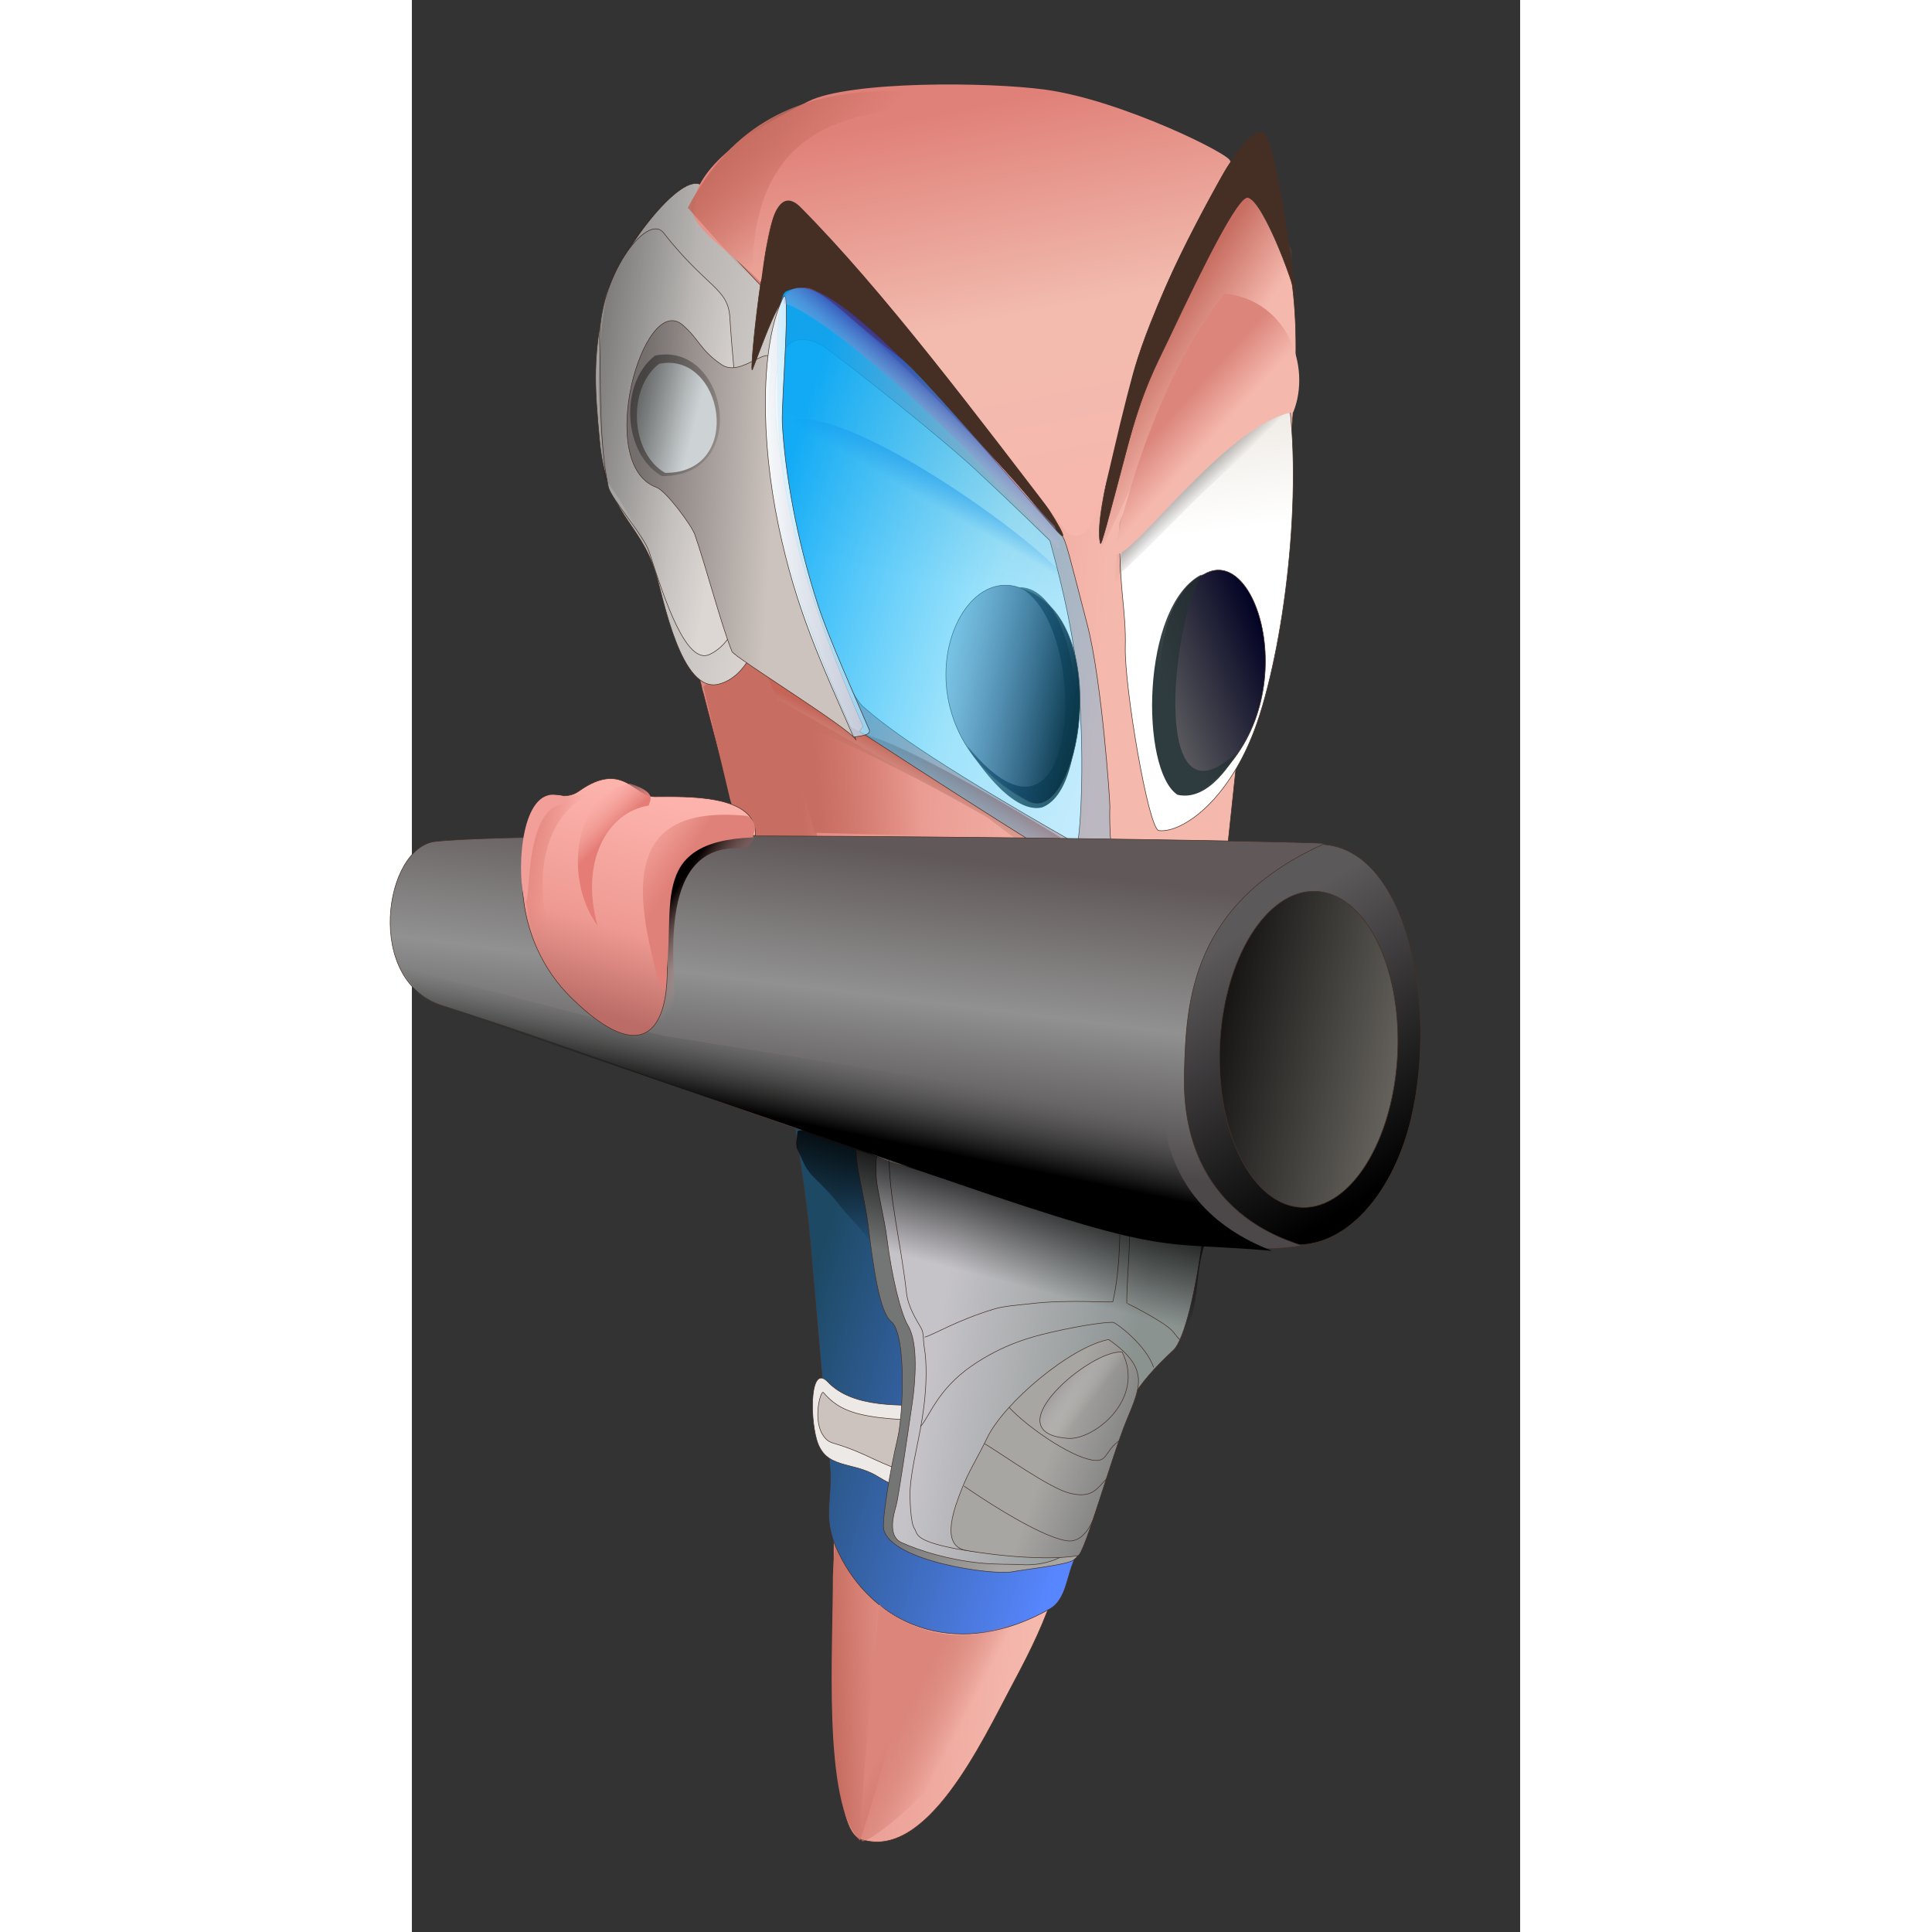 <?xml version="1.0" encoding="UTF-8" standalone="no"?>
<!-- Generator: Adobe Illustrator 12.0.0, SVG Export Plug-In . SVG Version: 6.00 Build 51448)  -->
<svg
   xmlns:dc="http://purl.org/dc/elements/1.1/"
   xmlns:cc="http://web.resource.org/cc/"
   xmlns:rdf="http://www.w3.org/1999/02/22-rdf-syntax-ns#"
   xmlns:svg="http://www.w3.org/2000/svg"
   xmlns="http://www.w3.org/2000/svg"
   xmlns:xlink="http://www.w3.org/1999/xlink"
   xmlns:sodipodi="http://sodipodi.sourceforge.net/DTD/sodipodi-0.dtd"
   xmlns:inkscape="http://www.inkscape.org/namespaces/inkscape"
   version="1.0"
   width="256"
   height="256"
   viewBox="0 0 391.671 682.792"
   overflow="visible"
   enable-background="new 0 0 391.671 682.792"
   xml:space="preserve"
   id="svg2178"
   sodipodi:version="0.32"
   inkscape:version="0.45.1"
   sodipodi:docname="IfyouDontLikeItThenIWillEatYourSoul.svg"
   inkscape:output_extension="org.inkscape.output.svg.inkscape"
   sodipodi:docbase="G:\Icons"><rect x="0" y="0" width="391.671" height="682.792" fill="#333333" stroke="none"/><defs
   id="defs2259"><linearGradient
   id="linearGradient4386"><stop
     style="stop-color:#000000;stop-opacity:1;"
     offset="0"
     id="stop4388" /><stop
     style="stop-color:#2c76fe;stop-opacity:0;"
     offset="1"
     id="stop4390" /></linearGradient><linearGradient
   id="linearGradient3397"><stop
     style="stop-color:#1af0f1;stop-opacity:0.155;"
     offset="0"
     id="stop3399" /><stop
     id="stop4374"
     offset="0.5"
     style="stop-color:#1d51e5;stop-opacity:0.794;" /><stop
     style="stop-color:#2a76fe;stop-opacity:0.988"
     offset="1"
     id="stop3401" /></linearGradient><linearGradient
   id="linearGradient2410"><stop
     style="stop-color:#a8f5ec;stop-opacity:0.567;"
     offset="0"
     id="stop2412" /><stop
     id="stop2418"
     offset="0.5"
     style="stop-color:#2c76ff;stop-opacity:1;" /><stop
     style="stop-color:#0086ec;stop-opacity:0.093;"
     offset="1"
     id="stop2414" /></linearGradient><linearGradient
   id="linearGradient8330"><stop
     style="stop-color:#1391ec;stop-opacity:1;"
     offset="0"
     id="stop8332" /><stop
     style="stop-color:#1391ec;stop-opacity:0;"
     offset="1"
     id="stop8334" /></linearGradient><linearGradient
   id="linearGradient8322"><stop
     id="stop8324"
     offset="0"
     style="stop-color:#1391ec;stop-opacity:1;" /><stop
     id="stop8326"
     offset="1"
     style="stop-color:#ffffff;stop-opacity:0;" /></linearGradient><linearGradient
   inkscape:collect="always"
   id="linearGradient7277"><stop
     style="stop-color:#c86e62;stop-opacity:1"
     offset="0"
     id="stop7279" /><stop
     style="stop-color:#f4b7ac;stop-opacity:1"
     offset="1"
     id="stop7281" /></linearGradient><linearGradient
   id="linearGradient6288"><stop
     style="stop-color:#000000;stop-opacity:1;"
     offset="0"
     id="stop6290" /><stop
     style="stop-color:#000000;stop-opacity:0;"
     offset="1"
     id="stop6292" /></linearGradient><linearGradient
   id="linearGradient6280"><stop
     id="stop6282"
     offset="0"
     style="stop-color:#6c6e6e;stop-opacity:1;" /><stop
     id="stop6284"
     offset="1"
     style="stop-color:#cdd3d5;stop-opacity:1;" /></linearGradient><linearGradient
   id="linearGradient5299"><stop
     style="stop-color:#000000;stop-opacity:0.392;"
     offset="0"
     id="stop5301" /><stop
     style="stop-color:#000000;stop-opacity:0;"
     offset="1"
     id="stop5303" /></linearGradient><linearGradient
   id="linearGradient3349"><stop
     style="stop-color:#050000;stop-opacity:1;"
     offset="0"
     id="stop3351" /><stop
     style="stop-color:#000000;stop-opacity:0;"
     offset="1"
     id="stop3353" /></linearGradient><linearGradient
   id="linearGradient2370"><stop
     style="stop-color:#db857b;stop-opacity:1;"
     offset="0"
     id="stop2372" /><stop
     style="stop-color:#f5b8ad;stop-opacity:1"
     offset="1"
     id="stop2374" /></linearGradient><linearGradient
   inkscape:collect="always"
   id="linearGradient5287"><stop
     style="stop-color:#db857b;stop-opacity:1"
     offset="0"
     id="stop5289" /><stop
     style="stop-color:#c76d61;stop-opacity:0;"
     offset="1"
     id="stop5291" /></linearGradient><linearGradient
   inkscape:collect="always"
   id="linearGradient4308"><stop
     style="stop-color:#c76d61;stop-opacity:1;"
     offset="0"
     id="stop4310" /><stop
     style="stop-color:#c76d61;stop-opacity:0;"
     offset="1"
     id="stop4312" /></linearGradient><linearGradient
   id="linearGradient3329"><stop
     style="stop-color:#00008e;stop-opacity:1;"
     offset="0"
     id="stop3331" /><stop
     style="stop-color:#ffffff;stop-opacity:0;"
     offset="1"
     id="stop3333" /></linearGradient><linearGradient
   id="linearGradient2346"><stop
     style="stop-color:#2f3c3f;stop-opacity:1;"
     offset="0"
     id="stop2348" /><stop
     style="stop-color:#000000;stop-opacity:0.268;"
     offset="1"
     id="stop2350" /></linearGradient><linearGradient
   inkscape:collect="always"
   id="linearGradient14235"><stop
     style="stop-color:#c76d61;stop-opacity:1;"
     offset="0"
     id="stop14237" /><stop
     style="stop-color:#c76d61;stop-opacity:0;"
     offset="1"
     id="stop14239" /></linearGradient><linearGradient
   inkscape:collect="always"
   id="linearGradient13256"><stop
     style="stop-color:#c76d61;stop-opacity:1;"
     offset="0"
     id="stop13258" /><stop
     style="stop-color:#c76d61;stop-opacity:0;"
     offset="1"
     id="stop13260" /></linearGradient><linearGradient
   id="linearGradient12275"><stop
     style="stop-color:#000044;stop-opacity:1;"
     offset="0"
     id="stop12277" /><stop
     style="stop-color:#c76d61;stop-opacity:0;"
     offset="1"
     id="stop12279" /></linearGradient><linearGradient
   id="linearGradient11296"><stop
     style="stop-color:#000000;stop-opacity:1;"
     offset="0"
     id="stop11298" /><stop
     style="stop-color:#000000;stop-opacity:0;"
     offset="1"
     id="stop11300" /></linearGradient><linearGradient
   id="linearGradient11274"><stop
     style="stop-color:#1d4964;stop-opacity:1;"
     offset="0"
     id="stop11276" /><stop
     style="stop-color:#5786ff;stop-opacity:1;"
     offset="1"
     id="stop11278" /></linearGradient><linearGradient
   id="linearGradient11258"><stop
     style="stop-color:#6e6c71;stop-opacity:1;"
     offset="0"
     id="stop11260" /><stop
     style="stop-color:#ece9e7;stop-opacity:0;"
     offset="1"
     id="stop11262" /></linearGradient><linearGradient
   id="linearGradient11250"><stop
     style="stop-color:#a8a6a3;stop-opacity:1;"
     offset="0"
     id="stop11252" /><stop
     style="stop-color:#747676;stop-opacity:1;"
     offset="1"
     id="stop11254" /></linearGradient><linearGradient
   id="linearGradient11242"><stop
     style="stop-color:#c5c3c8;stop-opacity:1;"
     offset="0"
     id="stop11244" /><stop
     style="stop-color:#8b9391;stop-opacity:1;"
     offset="1"
     id="stop11246" /></linearGradient><linearGradient
   id="linearGradient10265"><stop
     style="stop-color:#c76d61;stop-opacity:1"
     offset="0"
     id="stop10267" /><stop
     style="stop-color:#e38a81;stop-opacity:0;"
     offset="1"
     id="stop10269" /></linearGradient><linearGradient
   id="linearGradient9274"><stop
     id="stop9276"
     offset="0"
     style="stop-color:#c56457;stop-opacity:1;" /><stop
     id="stop9278"
     offset="1"
     style="stop-color:#ccc3be;stop-opacity:0;" /></linearGradient><linearGradient
   id="linearGradient8293"><stop
     style="stop-color:#000000;stop-opacity:1;"
     offset="0"
     id="stop8295" /><stop
     style="stop-color:#575c59;stop-opacity:0;"
     offset="1"
     id="stop8297" /></linearGradient><linearGradient
   id="linearGradient7310"><stop
     style="stop-color:#050000;stop-opacity:1;"
     offset="0"
     id="stop7312" /><stop
     style="stop-color:#f19f98;stop-opacity:0;"
     offset="1"
     id="stop7314" /></linearGradient><linearGradient
   id="linearGradient7296"><stop
     style="stop-color:#f19f98;stop-opacity:1"
     offset="0"
     id="stop7298" /><stop
     style="stop-color:#f19f98;stop-opacity:1"
     offset="1"
     id="stop7300" /></linearGradient><linearGradient
   inkscape:collect="always"
   id="linearGradient6317"><stop
     style="stop-color:#e08179;stop-opacity:1;"
     offset="0"
     id="stop6319" /><stop
     style="stop-color:#e08179;stop-opacity:0;"
     offset="1"
     id="stop6321" /></linearGradient><linearGradient
   inkscape:collect="always"
   id="linearGradient5338"><stop
     style="stop-color:#e08179;stop-opacity:1;"
     offset="0"
     id="stop5340" /><stop
     style="stop-color:#e08179;stop-opacity:0;"
     offset="1"
     id="stop5342" /></linearGradient><linearGradient
   id="linearGradient4357"><stop
     style="stop-color:#bb6c66;stop-opacity:1;"
     offset="0"
     id="stop4359" /><stop
     id="stop4365"
     offset="0.393"
     style="stop-color:#ee9a92;stop-opacity:1;" /><stop
     style="stop-color:#fcb3ac;stop-opacity:1;"
     offset="1"
     id="stop4361" /></linearGradient><linearGradient
   id="linearGradient4349"><stop
     style="stop-color:#e57c76;stop-opacity:1;"
     offset="0"
     id="stop4351" /><stop
     style="stop-color:#fcb3ac;stop-opacity:0;"
     offset="1"
     id="stop4353" /></linearGradient><linearGradient
   id="linearGradient3370"><stop
     style="stop-color:#64615c;stop-opacity:1;"
     offset="0"
     id="stop3372" /><stop
     style="stop-color:#000000;stop-opacity:1;"
     offset="1"
     id="stop3374" /></linearGradient><linearGradient
   id="linearGradient3362"><stop
     style="stop-color:#000000;stop-opacity:1;"
     offset="0"
     id="stop3364" /><stop
     style="stop-color:#5c595b;stop-opacity:1;"
     offset="1"
     id="stop3366" /></linearGradient><linearGradient
   id="linearGradient3352"><stop
     style="stop-color:#4c4749;stop-opacity:1;"
     offset="0"
     id="stop3354" /><stop
     id="stop3360"
     offset="0.5"
     style="stop-color:#919191;stop-opacity:1;" /><stop
     style="stop-color:#615959;stop-opacity:1;"
     offset="1"
     id="stop3356" /></linearGradient><linearGradient
   id="linearGradient3336"><stop
     style="stop-color:#e0d8cd;stop-opacity:1;"
     offset="0"
     id="stop3338" /><stop
     id="stop3344"
     offset="0.429"
     style="stop-color:#ffffff;stop-opacity:1;" /><stop
     style="stop-color:#ffffff;stop-opacity:1;"
     offset="1"
     id="stop3340" /></linearGradient><linearGradient
   id="linearGradient3326"><stop
     style="stop-color:#e08179;stop-opacity:1"
     offset="0"
     id="stop3328" /><stop
     style="stop-color:#f5b8ad;stop-opacity:1"
     offset="1"
     id="stop3330" /></linearGradient><linearGradient
   id="linearGradient3318"><stop
     style="stop-color:#ffffff;stop-opacity:1;"
     offset="0"
     id="stop3320" /><stop
     style="stop-color:#22b3ff;stop-opacity:0;"
     offset="1"
     id="stop3322" /></linearGradient><linearGradient
   id="linearGradient3306"><stop
     style="stop-color:#ffffff;stop-opacity:1;"
     offset="0"
     id="stop3308" /><stop
     id="stop3314"
     offset="0.536"
     style="stop-color:#ffffff;stop-opacity:1;" /><stop
     style="stop-color:#d3d5d3;stop-opacity:1;"
     offset="1"
     id="stop3310" /></linearGradient><linearGradient
   id="linearGradient3298"><stop
     style="stop-color:#000000;stop-opacity:1;"
     offset="0"
     id="stop3300" /><stop
     style="stop-color:#00004f;stop-opacity:0;"
     offset="1"
     id="stop3302" /></linearGradient><linearGradient
   id="linearGradient3290"><stop
     style="stop-color:#000024;stop-opacity:1;"
     offset="0"
     id="stop3292" /><stop
     style="stop-color:#000000;stop-opacity:0.567;"
     offset="1"
     id="stop3294" /></linearGradient><linearGradient
   id="linearGradient3280"><stop
     style="stop-color:#24b8f7;stop-opacity:0.278;"
     offset="0"
     id="stop3282" /><stop
     id="stop3288"
     offset="0.377"
     style="stop-color:#2fc3f7;stop-opacity:0.464;" /><stop
     style="stop-color:#00a6f7;stop-opacity:0.918;"
     offset="1"
     id="stop3284" /></linearGradient><linearGradient
   id="linearGradient3252"><stop
     style="stop-color:#7c7674;stop-opacity:1;"
     offset="0"
     id="stop3254" /><stop
     style="stop-color:#ccc3be;stop-opacity:1;"
     offset="1"
     id="stop3256" /></linearGradient><linearGradient
   id="linearGradient3244"><stop
     style="stop-color:#818181;stop-opacity:1;"
     offset="0"
     id="stop3246" /><stop
     style="stop-color:#dcd7d3;stop-opacity:1;"
     offset="1"
     id="stop3248" /></linearGradient><linearGradient
   id="linearGradient3234"><stop
     style="stop-color:#fcb3ac;stop-opacity:1;"
     offset="0"
     id="stop3236" /><stop
     id="stop3242"
     offset="0.679"
     style="stop-color:#f2bbae;stop-opacity:1;" /><stop
     style="stop-color:#e08179;stop-opacity:1;"
     offset="1"
     id="stop3238" /></linearGradient><linearGradient
   inkscape:collect="always"
   xlink:href="#linearGradient3234"
   id="linearGradient3240"
   x1="277.262"
   y1="259.536"
   x2="227.957"
   y2="7.887"
   gradientUnits="userSpaceOnUse"
   gradientTransform="matrix(0.93,0,0,0.91,-23.916,37.57)" /><linearGradient
   inkscape:collect="always"
   xlink:href="#linearGradient3244"
   id="linearGradient3250"
   x1="62.112"
   y1="131.47"
   x2="129.986"
   y2="143.548"
   gradientUnits="userSpaceOnUse"
   gradientTransform="matrix(0.93,0,0,0.91,-23.916,37.57)" /><linearGradient
   inkscape:collect="always"
   xlink:href="#linearGradient3252"
   id="linearGradient3258"
   x1="95.409"
   y1="136.593"
   x2="147.025"
   y2="139.794"
   gradientUnits="userSpaceOnUse"
   gradientTransform="matrix(0.93,0,0,0.91,-23.916,37.57)" /><linearGradient
   inkscape:collect="always"
   xlink:href="#linearGradient3244"
   id="linearGradient3260"
   x1="21.131"
   y1="126.347"
   x2="154.959"
   y2="154.522"
   gradientUnits="userSpaceOnUse"
   gradientTransform="matrix(0.93,0,0,0.91,-23.916,37.57)" /><linearGradient
   inkscape:collect="always"
   xlink:href="#linearGradient3280"
   id="linearGradient3286"
   x1="265.736"
   y1="260.816"
   x2="129.739"
   y2="218.12"
   gradientUnits="userSpaceOnUse"
   gradientTransform="matrix(0.93,0,0,0.91,-243.117,13.388)" /><linearGradient
   inkscape:collect="always"
   xlink:href="#linearGradient3290"
   id="linearGradient3296"
   x1="337.453"
   y1="221.756"
   x2="281.744"
   y2="243.482"
   gradientUnits="userSpaceOnUse"
   gradientTransform="matrix(0.93,0,0,0.91,-23.916,37.57)" /><linearGradient
   inkscape:collect="always"
   xlink:href="#linearGradient3298"
   id="linearGradient3304"
   x1="258.692"
   y1="248.01"
   x2="194.66"
   y2="237.017"
   gradientUnits="userSpaceOnUse"
   gradientTransform="matrix(0.93,0,0,0.91,-23.916,37.57)" /><linearGradient
   inkscape:collect="always"
   xlink:href="#linearGradient3306"
   id="linearGradient3312"
   x1="187.616"
   y1="278.537"
   x2="219.632"
   y2="121.225"
   gradientUnits="userSpaceOnUse"
   gradientTransform="matrix(0.93,0,0,0.91,-23.916,37.57)" /><linearGradient
   inkscape:collect="always"
   xlink:href="#linearGradient3318"
   id="linearGradient3324"
   x1="142.537"
   y1="205.748"
   x2="251.393"
   y2="201.277"
   gradientUnits="userSpaceOnUse"
   gradientTransform="matrix(0.93,0,0,0.91,-23.916,37.57)" /><linearGradient
   inkscape:collect="always"
   xlink:href="#linearGradient3326"
   id="linearGradient3332"
   x1="138.311"
   y1="280.666"
   x2="265.736"
   y2="289.631"
   gradientUnits="userSpaceOnUse"
   gradientTransform="matrix(0.93,0,0,0.91,-23.916,37.57)" /><linearGradient
   inkscape:collect="always"
   xlink:href="#linearGradient3336"
   id="linearGradient3342"
   x1="304.796"
   y1="88.568"
   x2="329.633"
   y2="286.429"
   gradientUnits="userSpaceOnUse"
   gradientTransform="matrix(0.93,0,0,0.91,-23.916,37.57)" /><linearGradient
   inkscape:collect="always"
   xlink:href="#linearGradient3352"
   id="linearGradient3358"
   x1="165.204"
   y1="408.092"
   x2="179.292"
   y2="296.675"
   gradientUnits="userSpaceOnUse"
   gradientTransform="matrix(0.93,0,0,0.91,-23.916,37.57)" /><linearGradient
   inkscape:collect="always"
   xlink:href="#linearGradient3362"
   id="linearGradient3368"
   x1="352.82"
   y1="443.31"
   x2="293.91"
   y2="347.901"
   gradientUnits="userSpaceOnUse"
   gradientTransform="matrix(0.93,0,0,0.91,-23.916,37.57)" /><linearGradient
   inkscape:collect="always"
   xlink:href="#linearGradient3370"
   id="linearGradient3376"
   x1="349.002"
   y1="404.728"
   x2="361.063"
   y2="327.327"
   gradientUnits="userSpaceOnUse" /><linearGradient
   inkscape:collect="always"
   xlink:href="#linearGradient4349"
   id="linearGradient4355"
   x1="92.317"
   y1="283.024"
   x2="81.243"
   y2="271.842"
   gradientUnits="userSpaceOnUse"
   gradientTransform="matrix(0.93,0,0,0.91,-23.916,37.57)" /><linearGradient
   inkscape:collect="always"
   xlink:href="#linearGradient4357"
   id="linearGradient4363"
   x1="82.922"
   y1="361.988"
   x2="107.255"
   y2="280.026"
   gradientUnits="userSpaceOnUse"
   gradientTransform="matrix(0.93,0,0,0.91,-23.916,37.57)" /><linearGradient
   inkscape:collect="always"
   xlink:href="#linearGradient5338"
   id="linearGradient5344"
   x1="109.019"
   y1="306.6"
   x2="91.247"
   y2="295.714"
   gradientUnits="userSpaceOnUse"
   gradientTransform="matrix(0.93,0,0,0.91,-23.916,37.57)" /><linearGradient
   inkscape:collect="always"
   xlink:href="#linearGradient6317"
   id="linearGradient6323"
   x1="46.424"
   y1="305.319"
   x2="64.062"
   y2="310.309"
   gradientUnits="userSpaceOnUse"
   gradientTransform="matrix(0.93,0,0,0.91,-23.916,37.57)" /><linearGradient
   inkscape:collect="always"
   xlink:href="#linearGradient7296"
   id="linearGradient7302"
   x1="52.667"
   y1="295.394"
   x2="60.831"
   y2="298.435"
   gradientUnits="userSpaceOnUse"
   gradientTransform="matrix(0.93,0,0,0.91,-24.512,37.278)" /><linearGradient
   inkscape:collect="always"
   xlink:href="#linearGradient7310"
   id="linearGradient7316"
   x1="107.309"
   y1="314.908"
   x2="127.231"
   y2="327.813"
   gradientUnits="userSpaceOnUse"
   gradientTransform="matrix(0.93,0,0,0.91,-23.916,37.57)" /><linearGradient
   inkscape:collect="always"
   xlink:href="#linearGradient8293"
   id="linearGradient8299"
   x1="146.701"
   y1="401.616"
   x2="152.587"
   y2="373.543"
   gradientUnits="userSpaceOnUse"
   gradientTransform="matrix(0.93,0,0,0.91,-23.916,37.57)" /><linearGradient
   inkscape:collect="always"
   xlink:href="#linearGradient9274"
   id="linearGradient9272"
   x1="136.39"
   y1="230.081"
   x2="126.144"
   y2="250.571"
   gradientUnits="userSpaceOnUse"
   gradientTransform="matrix(0.93,0,0,0.91,-23.916,37.57)" /><linearGradient
   inkscape:collect="always"
   xlink:href="#linearGradient10265"
   id="linearGradient10271"
   x1="159.172"
   y1="353.425"
   x2="199.743"
   y2="351.989"
   gradientUnits="userSpaceOnUse"
   gradientTransform="matrix(0.93,0,0,0.91,-23.916,37.57)" /><linearGradient
   inkscape:collect="always"
   xlink:href="#linearGradient11242"
   id="linearGradient11248"
   x1="212.807"
   y1="457.308"
   x2="286.644"
   y2="469.954"
   gradientUnits="userSpaceOnUse"
   gradientTransform="matrix(0.93,0,0,0.91,-23.916,37.57)" /><linearGradient
   inkscape:collect="always"
   xlink:href="#linearGradient11250"
   id="linearGradient11256"
   x1="248.775"
   y1="536.091"
   x2="284.498"
   y2="548.769"
   gradientUnits="userSpaceOnUse"
   gradientTransform="matrix(0.93,0,0,0.91,-23.916,37.57)" /><linearGradient
   inkscape:collect="always"
   xlink:href="#linearGradient11258"
   id="linearGradient11264"
   x1="246.837"
   y1="502.848"
   x2="263.714"
   y2="515.526"
   gradientUnits="userSpaceOnUse"
   gradientTransform="matrix(0.93,0,0,0.91,-23.916,37.57)" /><linearGradient
   inkscape:collect="always"
   xlink:href="#linearGradient11274"
   id="linearGradient11280"
   x1="163.906"
   y1="451.874"
   x2="281.629"
   y2="488.607"
   gradientUnits="userSpaceOnUse"
   gradientTransform="matrix(0.93,0,0,0.91,-23.916,37.57)" /><linearGradient
   inkscape:collect="always"
   xlink:href="#linearGradient11250"
   id="linearGradient11292"
   x1="231.823"
   y1="575.03"
   x2="192.884"
   y2="555.108"
   gradientUnits="userSpaceOnUse"
   gradientTransform="matrix(0.918,0,0,0.91,-20.041,37.566)" /><linearGradient
   inkscape:collect="always"
   xlink:href="#linearGradient11296"
   id="linearGradient11302"
   x1="219.145"
   y1="413.841"
   x2="207.373"
   y2="458.213"
   gradientUnits="userSpaceOnUse"
   gradientTransform="matrix(0.93,0,0,0.91,-23.916,37.57)" /><linearGradient
   inkscape:collect="always"
   xlink:href="#linearGradient12275"
   id="linearGradient12281"
   x1="277.402"
   y1="92.41"
   x2="324.006"
   y2="122.506"
   gradientUnits="userSpaceOnUse"
   gradientTransform="matrix(0.957,0,0,0.925,-33.776,37.129)" /><linearGradient
   inkscape:collect="always"
   xlink:href="#linearGradient13256"
   id="linearGradient13262"
   x1="319.663"
   y1="57.956"
   x2="343.115"
   y2="72.445"
   gradientUnits="userSpaceOnUse"
   gradientTransform="matrix(0.977,0,0,0.928,-39.846,34.402)" /><linearGradient
   inkscape:collect="always"
   xlink:href="#linearGradient14235"
   id="linearGradient14241"
   x1="123.156"
   y1="33.506"
   x2="150.323"
   y2="57.05"
   gradientUnits="userSpaceOnUse"
   gradientTransform="matrix(0.93,0,0,0.91,-23.916,37.57)" /><linearGradient
   inkscape:collect="always"
   xlink:href="#linearGradient2346"
   id="linearGradient2352"
   x1="353.302"
   y1="268.287"
   x2="445.879"
   y2="235.672"
   gradientUnits="userSpaceOnUse"
   gradientTransform="translate(-94.195,13.284)" /><linearGradient
   inkscape:collect="always"
   xlink:href="#linearGradient2346"
   id="linearGradient3325"
   gradientUnits="userSpaceOnUse"
   gradientTransform="matrix(-1,0,0,1,558.58,18.618)"
   x1="351.808"
   y1="275.277"
   x2="445.879"
   y2="235.672" /><linearGradient
   inkscape:collect="always"
   xlink:href="#linearGradient3329"
   id="linearGradient3335"
   x1="150.008"
   y1="119.732"
   x2="131.592"
   y2="141.168"
   gradientUnits="userSpaceOnUse" /><linearGradient
   inkscape:collect="always"
   xlink:href="#linearGradient4308"
   id="linearGradient4314"
   x1="127.696"
   y1="295.963"
   x2="164.161"
   y2="292.548"
   gradientUnits="userSpaceOnUse"
   gradientTransform="matrix(1,0,0,1.076,16.212,-27.227)" /><linearGradient
   inkscape:collect="always"
   xlink:href="#linearGradient5287"
   id="linearGradient5293"
   x1="154.537"
   y1="616.976"
   x2="173.255"
   y2="626.637"
   gradientUnits="userSpaceOnUse"
   gradientTransform="translate(16.152,-7.816)" /><linearGradient
   inkscape:collect="always"
   xlink:href="#linearGradient2370"
   id="linearGradient2376"
   x1="249.109"
   y1="159.877"
   x2="261.106"
   y2="170.755"
   gradientUnits="userSpaceOnUse"
   gradientTransform="translate(16.152,-9.628)" /><linearGradient
   inkscape:collect="always"
   xlink:href="#linearGradient3349"
   id="linearGradient3355"
   x1="258.347"
   y1="155.065"
   x2="274.998"
   y2="171.717"
   gradientUnits="userSpaceOnUse"
   gradientTransform="translate(16.152,-7.816)" /><linearGradient
   inkscape:collect="always"
   xlink:href="#linearGradient6280"
   id="linearGradient5305"
   x1="64.625"
   y1="150.225"
   x2="83.162"
   y2="154.279"
   gradientUnits="userSpaceOnUse"
   gradientTransform="matrix(1.171,0,0,1.029,3.229,-11.139)" /><linearGradient
   inkscape:collect="always"
   xlink:href="#linearGradient5299"
   id="linearGradient6278"
   gradientUnits="userSpaceOnUse"
   x1="64.625"
   y1="150.829"
   x2="101.792"
   y2="167.563"
   gradientTransform="matrix(1.317,0,0,1.138,-8.577,-28.789)" /><linearGradient
   inkscape:collect="always"
   xlink:href="#linearGradient6288"
   id="linearGradient6294"
   x1="-158.947"
   y1="134.724"
   x2="79.022"
   y2="159.363"
   gradientUnits="userSpaceOnUse"
   gradientTransform="translate(16.152,-7.816)" /><linearGradient
   inkscape:collect="always"
   xlink:href="#linearGradient2370"
   id="linearGradient7267"
   gradientUnits="userSpaceOnUse"
   gradientTransform="matrix(-1,0,0,1,414.177,12.705)"
   x1="249.109"
   y1="159.877"
   x2="261.106"
   y2="170.755" /><linearGradient
   inkscape:collect="always"
   xlink:href="#linearGradient7277"
   id="linearGradient7283"
   x1="152.46"
   y1="148.234"
   x2="143.067"
   y2="168.728"
   gradientUnits="userSpaceOnUse"
   gradientTransform="translate(-2.380621e-6,2.333)" />
	
<linearGradient
   inkscape:collect="always"
   xlink:href="#linearGradient8322"
   id="linearGradient8307"
   gradientUnits="userSpaceOnUse"
   x1="150.008"
   y1="119.732"
   x2="142.158"
   y2="132.714"
   gradientTransform="translate(-2.415,46.796)" /><linearGradient
   inkscape:collect="always"
   xlink:href="#linearGradient3280"
   id="linearGradient8309"
   gradientUnits="userSpaceOnUse"
   gradientTransform="matrix(0.93,0,0,0.91,-24.512,38.152)"
   x1="265.736"
   y1="260.816"
   x2="129.739"
   y2="218.12" /><linearGradient
   inkscape:collect="always"
   xlink:href="#linearGradient8330"
   id="linearGradient8328"
   gradientUnits="userSpaceOnUse"
   gradientTransform="translate(-2.415,46.796)"
   x1="156.477"
   y1="108.561"
   x2="146.686"
   y2="125.599" /></defs><sodipodi:namedview
   inkscape:window-height="712"
   inkscape:window-width="1024"
   inkscape:pageshadow="2"
   inkscape:pageopacity="0.0"
   guidetolerance="10.0"
   gridtolerance="10.0"
   objecttolerance="10.0"
   borderopacity="1.0"
   bordercolor="#666666"
   pagecolor="#ffffff"
   id="base"
   inkscape:zoom="1.0308179"
   inkscape:cx="173.26809"
   inkscape:cy="125.3024"
   inkscape:window-x="-4"
   inkscape:window-y="-4"
   inkscape:current-layer="svg2178"
   width="256px"
   height="256px" />
<g
   id="Siatka"
   display="none"
   style="display:none">
</g>
<g
   id="Warstwa_1">
</g>
<g
   id="Pulpit">
</g>
<g
   id="Prowadnice">
</g>
<g
   id="Warstwa_1_1_"
   transform="translate(16.152,-7.816)">
		
			<path
   style="fill:url(#linearGradient3332);fill-opacity:1;fill-rule:evenodd;stroke:#452f25;stroke-width:0.199;stroke-miterlimit:2.414"
   id="path2186"
   d="M 120.038,47.961 C 55.493,89.476 65.22,123.206 72.292,182.017 C 78.179,230.978 96.935,283.707 105.891,330.777 C 107.562,339.563 119.707,380.802 121.114,388.826 C 132.577,454.207 127.873,444.542 134.184,495.969 C 135.819,509.288 125.349,651.654 142.142,657.701 C 165.602,666.151 185.447,623.112 196.077,603.214 C 210.465,576.278 211.944,570.092 230.56,502.022 C 242.347,458.921 247.41,414.694 248.357,385.588 C 248.624,377.351 248.678,364.844 252.863,351.587 C 254.527,346.315 255.996,342.651 258.132,337.361 C 258.284,336.983 255.329,334.876 256.334,334.499 C 259.434,333.336 268.544,328.687 269.075,326.573 C 272.708,312.129 274.406,275.458 278.58,255.6 C 294.954,177.694 312.175,83.618 269.463,62.664 C 221.919,39.338 155.581,32.635 120.038,47.961 L 120.038,47.961 z "
   stroke-miterlimit="2.414"
   clip-rule="evenodd" />
		
			<path
   style="fill:url(#linearGradient3342);fill-opacity:1;fill-rule:evenodd;stroke:#452f25;stroke-width:0.199;stroke-miterlimit:2.414"
   id="path2188"
   d="M 233.985,197.04 C 233.969,217.488 236.284,223.504 235.977,236.503 C 235.645,250.564 244.146,300.901 247.836,301.35 C 256.16,302.362 274.175,290.057 283.514,260.407 C 293.685,228.113 299.331,172.432 292.011,138.68 C 291.311,135.456 282.244,114.761 274.109,115.213 C 261.003,115.942 240.754,183.642 233.985,197.04 L 233.985,197.04 z "
   stroke-miterlimit="2.414"
   clip-rule="evenodd" />
		
			<path
   sodipodi:nodetypes="cccccccc"
   id="path9270"
   d="M 206.014,308.115 C 201.98,309.557 189.607,297.76 185.761,295.879 C 152.871,277.202 127.754,265.504 97.006,253.927 C 91.518,252.801 86.349,256.889 86.284,249.265 C 86.284,246.352 88.95,247.517 91.645,247.517 C 108.342,228.148 122.658,259.597 145.851,267.911 C 163.897,273.849 196.742,293.842 212.566,303.454 C 215.076,304.682 206.014,304.367 206.014,308.115 z "
   style="fill:url(#linearGradient9272);fill-opacity:1;fill-rule:evenodd;stroke:#000000;stroke-width:0.92px;stroke-linecap:butt;stroke-linejoin:miter;stroke-opacity:0" /><path
   sodipodi:nodetypes="csssssssssscccccccc"
   id="path10263"
   d="M 104.749,237.612 C 108.376,242.629 122.024,275.139 122.024,283.06 C 122.024,291.763 131.676,314.534 133.342,322.682 C 135.052,331.047 141.126,347.233 145.255,355.312 C 149.069,362.772 131.555,348.791 131.555,357.06 C 131.555,362.116 133.62,369.764 134.533,375.123 C 135.342,379.872 134.533,385.418 134.533,390.272 C 134.533,395.322 134.533,400.372 134.533,405.422 C 134.533,410.137 135.663,413.742 136.32,418.241 C 136.884,422.102 137.511,427.833 137.511,432.808 C 137.511,437.857 137.511,442.907 137.511,447.957 C 137.511,448.928 138.107,450.482 138.107,451.453 C 139.497,520.403 187.044,520.499 142.277,658.303 C 128.744,645.728 132.797,588.448 132.661,564.455 L 134.983,522.546 L 129.768,404.257 L 96.259,290.093 L 86.879,250.431 L 104.749,237.612 z "
   style="fill:url(#linearGradient10271);fill-opacity:1;fill-rule:evenodd;stroke:#000000;stroke-width:0.92px;stroke-linecap:butt;stroke-linejoin:miter;stroke-opacity:0" /><path
   style="fill:url(#linearGradient3312);fill-opacity:1;fill-rule:evenodd;stroke:#452f25;stroke-width:0.199;stroke-miterlimit:2.414"
   id="path2190"
   d="M 209.34,198.889 C 199.469,189.21 184.608,175.1 179.722,170.779 C 161.443,154.613 130.384,130.634 128.529,129.7 C 89.988,110.292 129.993,246.09 143.468,257.684 C 150.857,264.043 164.488,275.119 218.837,306.072 C 219.82,306.63 221.946,278.087 219.449,250.062 C 217.445,227.563 211.045,205.396 209.34,198.889 L 209.34,198.889 z "
   stroke-miterlimit="2.414"
   clip-rule="evenodd" />
		
			<path
   style="fill:url(#linearGradient3260);fill-opacity:1;fill-rule:evenodd;stroke:#452f25;stroke-width:0.199;stroke-miterlimit:2.414"
   id="path2192"
   d="M 113.849,115.421 C 110.43,112.448 93.656,94.41 84.021,83.951 C 79.642,79.199 90.114,75.107 85.823,73.008 C 77.579,68.975 54.835,100.456 51.96,114.128 C 47.836,133.73 48.315,143.495 50.191,163.423 C 52.704,190.137 64.171,191.457 70.083,210.562 C 72.695,218.998 78.939,253.003 92.297,249.598 C 101.857,247.161 111.305,233.867 110.313,195.855 C 109.714,172.965 104.271,154.449 113.849,115.421 L 113.849,115.421 z "
   stroke-miterlimit="2.414"
   clip-rule="evenodd" />
		
			<path
   style="fill:url(#linearGradient3250);fill-opacity:1;fill-rule:evenodd;stroke:#452f25;stroke-width:0.199;stroke-miterlimit:2.414"
   id="path2194"
   d="M 96.234,120.041 C 99.308,169.362 111.531,228.53 89.09,239.095 C 80.899,242.95 73.361,220.411 67.71,202.837 C 65.826,196.981 54.18,184.081 53.285,179.849 C 49.875,163.752 50.665,142.912 50.209,128.949 C 49.464,106.094 66.934,82.632 72.811,90.118 C 88.109,109.611 95.58,109.541 96.234,120.041 L 96.234,120.041 z "
   stroke-miterlimit="2.414"
   clip-rule="evenodd" />
		
			<path
   style="fill:url(#linearGradient3258);fill-opacity:1;fill-rule:evenodd;stroke:#452f25;stroke-width:0.199;stroke-miterlimit:2.414"
   id="path2196"
   d="M 79.58,122.697 C 65.671,110.659 48.337,172.136 70.286,180.043 C 73.595,181.236 82.615,193.303 83.832,196.719 C 87.482,206.975 93.193,228.748 96.985,238.076 C 97.802,240.086 138.528,265.155 140.847,269.342 C 141.185,269.953 122.101,228.934 114.716,197.833 C 108.401,171.24 109.513,152.792 110.988,137.752 C 112.099,126.427 100.911,141.827 93.325,136.699 C 85.739,131.572 85.45,127.778 79.58,122.697 L 79.58,122.697 z "
   stroke-miterlimit="2.414"
   clip-rule="evenodd" />
		
			<path
   sodipodi:nodetypes="ccccccc"
   id="path13252"
   d="M 227.026,202.466 C 243.222,171.588 244.764,160.087 269.014,116.345 C 274.772,110.454 286.674,141.395 295.088,153.705 L 294.79,96.146 L 279.448,71.37 L 245.359,131.174 L 227.026,202.466 z "
   style="fill:url(#linearGradient13262);fill-opacity:1;fill-rule:evenodd;stroke:#000000;stroke-width:0.952px;stroke-linecap:butt;stroke-linejoin:miter;stroke-opacity:0" /><path
   style="fill:#452f25;fill-rule:evenodd;stroke:#452f25;stroke-width:0.199;stroke-miterlimit:2.414"
   id="path2198"
   d="M 236.511,166.555 C 242.291,144.722 246.687,137.414 251.779,126.62 C 263.975,100.77 275.776,77.196 279.235,77.61 C 284.771,78.273 297.126,111.578 297.126,116.986 C 297.126,121.718 290.194,58.103 284.742,54.827 C 278.379,51.005 258.159,88.556 244.779,122.359 C 236.202,144.027 232.366,164.209 230.92,170.856 C 229.186,178.82 225.663,193.742 227.151,199.81 C 227.466,201.088 229.719,192.212 236.511,166.555 L 236.511,166.555 z "
   stroke-miterlimit="2.414"
   clip-rule="evenodd" />
		
			<path
   style="fill:url(#linearGradient3325);fill-opacity:1;fill-rule:evenodd;stroke:#000000;stroke-width:1px;stroke-linecap:butt;stroke-linejoin:miter;stroke-opacity:0"
   d="M 198.529,215.353 C 221.009,215.23 226.15,285.816 206.538,293.179 C 195.317,295.776 181.554,274.216 180.213,271.526 C 220.338,320.668 224.268,228.543 198.529,215.353 z "
   id="path3323"
   sodipodi:nodetypes="cccc" /><path
   style="fill:url(#linearGradient3304);fill-opacity:1;fill-rule:evenodd;stroke:#452f25;stroke-width:0.199;stroke-miterlimit:2.414"
   id="path2200"
   d="M 199.809,215.996 C 174.545,204.838 153.152,265.234 201.592,291.005 C 219.548,300.557 232.597,226.781 199.809,215.996 L 199.809,215.996 z "
   stroke-miterlimit="2.414"
   clip-rule="evenodd" />
		
			
		
			<path
   style="fill:url(#linearGradient3296);fill-opacity:1;fill-rule:evenodd;stroke:#452f25;stroke-width:0.199;stroke-miterlimit:2.414"
   id="path2204"
   d="M 264.024,210.676 C 283.948,199.303 300.818,260.86 262.617,287.126 C 248.458,296.864 238.166,221.667 264.024,210.676 L 264.024,210.676 z "
   stroke-miterlimit="2.414"
   clip-rule="evenodd" />
		
			<path
   style="fill:#ffffff;fill-rule:evenodd;stroke:#452f25;stroke-width:0.199;stroke-miterlimit:2.414"
   id="path2206"
   d="M 258.362,339.198 C 259.228,344.82 252.991,370.048 247.784,371.74 C 234.784,375.963 215.279,376.727 206.208,370.559 C 190.122,359.619 167.141,332.057 171.249,326.255 C 173.115,323.62 198.259,337.692 201.787,338.638 C 213.356,341.744 225.219,345.336 236.318,343.885 C 251.161,341.944 253.384,335.537 258.356,333.777 L 258.362,339.198 L 258.362,339.198 z "
   stroke-miterlimit="2.414"
   clip-rule="evenodd" />
		
			<path
   style="fill:#ffffff;fill-rule:evenodd;stroke:#452f25;stroke-width:0.199;stroke-miterlimit:2.414"
   id="path2208"
   d="M 229.676,420.723 C 226.139,412.074 209.34,386.993 206.687,384.398 C 204.812,382.563 149.895,368.298 110.312,344.613 C 108.625,343.605 111.056,361.325 114.732,365.371 C 120.518,371.735 229.676,425.913 229.676,420.723 L 229.676,420.723 z "
   stroke-miterlimit="2.414"
   clip-rule="evenodd" />
		
			<path
   style="fill:#452f25;fill-rule:evenodd;stroke:#452f25;stroke-width:0.199;stroke-miterlimit:2.414"
   id="path2210"
   d="M 204.462,186.762 C 188.956,167.111 133.62,111.71 124.358,109.683 C 115.571,107.76 112.813,115.917 104.241,138.34 C 102.705,142.358 108.546,84.941 113.851,79.751 C 123.577,70.237 159.065,125.445 177.508,146.125 C 200.9,172.353 228.958,217.803 204.462,186.762 L 204.462,186.762 z "
   stroke-miterlimit="2.414"
   clip-rule="evenodd" />
		
			<path
   style="fill:#ffffff;fill-rule:evenodd;stroke:#452f25;stroke-width:0.199;stroke-miterlimit:2.414"
   id="path2212"
   d="M 233.079,408.452 C 237.081,401.082 244.151,384.108 246.27,382.999 C 265.291,373.045 274.058,358.397 266.839,379.325 C 259.538,400.488 248.014,412.824 233.079,408.452 L 233.079,408.452 z "
   stroke-miterlimit="2.414"
   clip-rule="evenodd" />
		
			
		
			<path
   style="fill:url(#linearGradient11280);fill-opacity:1;fill-rule:evenodd;stroke:#452f25;stroke-width:0.199;stroke-miterlimit:2.414"
   id="path2216"
   d="M 112.08,359.317 C 138.135,378.588 169.632,380.962 191.203,394.901 C 219.831,413.403 218.274,437.273 223.412,435.217 C 225.444,434.405 234.187,394.971 236.195,394.345 C 240.574,392.979 249.473,371.765 252.449,374.747 C 254.658,376.961 251.078,404.12 244.708,438.022 C 233.984,495.089 238.1,487.459 231.445,508.076 C 224.151,530.671 221.966,549.13 217.347,560.569 C 215.247,565.768 214.749,573.335 209.341,576.402 C 177.775,594.305 149.078,583.39 135.87,559.033 C 127.945,544.419 132.775,539.494 131.534,525.375 L 124.46,444.94 C 122.611,423.906 116.531,391.342 113.28,368.466 C 112.815,365.198 112.408,362.128 112.08,359.317 L 112.08,359.317 z "
   stroke-miterlimit="2.414"
   clip-rule="evenodd" />
		
			<path
   style="fill:#ece9e7;fill-rule:evenodd;stroke:#452f25;stroke-width:0.199;stroke-miterlimit:2.414"
   id="path2218"
   d="M 176.326,413.756 C 167.598,395.085 170.971,369.2 191.986,385.543 C 214.761,403.254 211.824,419.61 240.254,427.166 C 248.142,429.263 249.948,418.163 249.228,407.626 C 248.843,401.979 252.99,394.846 253.23,391.289 C 253.395,388.864 263.85,384.783 264.673,390.104 C 264.947,391.877 262.06,402.523 260.334,406.658 C 259.22,409.323 261.742,409.049 260.945,412.104 C 254.456,436.982 251.706,469.334 217.094,459.721 C 198.614,454.591 189.149,413.306 176.326,413.756 L 176.326,413.756 z "
   stroke-miterlimit="2.414"
   clip-rule="evenodd" />
		
			<path
   sodipodi:nodetypes="csssscc"
   style="fill:#ece9e7;fill-rule:evenodd;stroke:#452f25;stroke-width:0.199;stroke-miterlimit:2.414"
   id="path2220"
   d="M 169.876,504.408 C 156.784,504.408 139.813,505.655 130.815,496.176 C 124.738,489.775 124.413,507.704 126.88,516.512 C 129.899,527.289 139.493,524.065 148.369,529.563 C 153.518,532.753 162.395,536.88 168.941,536.88 C 169.408,536.88 177.356,503.951 169.876,504.408 L 169.876,504.408 z "
   stroke-miterlimit="2.414"
   clip-rule="evenodd" />
		
			<path
   sodipodi:nodetypes="csssssscc"
   style="fill:#ccc3be;fill-rule:evenodd;stroke:#452f25;stroke-width:0.199;stroke-miterlimit:2.414"
   id="path2222"
   d="M 171.226,509.767 C 163.861,509.767 151.066,509.782 142.133,507.587 C 135.186,505.882 131.881,502.954 129.273,499.939 C 128.34,498.861 125.046,510.564 129.876,516.027 C 132.228,518.686 133.001,516.856 145.979,522.958 C 150.372,525.023 161.28,529.998 167.749,529.802 C 170.69,529.711 170.118,527.748 172.162,526.412 C 172.472,526.209 178.707,509.493 171.226,509.767 L 171.226,509.767 z "
   stroke-miterlimit="2.414"
   clip-rule="evenodd" />
		
			<path
   sodipodi:nodetypes="cssssssssssssscc"
   style="fill:url(#linearGradient11292);fill-opacity:1;fill-rule:evenodd;stroke:#452f25;stroke-width:0.197;stroke-miterlimit:2.414"
   id="path2224"
   d="M 211.59,390.142 C 213.699,397.652 223.14,401.542 230.072,402.446 C 242.236,404.034 243.636,391.906 244.689,390.718 C 247.03,388.075 260.488,394.837 261.199,395.732 C 269.457,406.118 260.53,475.888 251.815,484.041 C 236.997,497.904 234.25,510.403 226.463,531.1 C 220.536,546.85 223.261,555.581 217.386,559.323 C 214.905,560.903 199.338,562.634 196.267,563.258 C 189.182,564.699 152.807,559.535 150.584,548.149 C 150.008,545.202 152.579,528.65 155.573,515.874 C 157.429,507.954 158.778,479.395 153.224,474.827 C 149.122,471.452 146.974,455.974 145.09,440.744 C 144.103,432.765 141.282,421.842 140.933,416.716 C 140.008,403.134 147.188,400.899 149.85,399.682 C 158.664,395.648 208.406,378.811 211.59,390.142 L 211.59,390.142 z "
   stroke-miterlimit="2.414"
   clip-rule="evenodd" />
		
			<path
   style="fill:url(#linearGradient11248);fill-opacity:1;fill-rule:evenodd;stroke:#452f25;stroke-width:0.199;stroke-miterlimit:2.414"
   id="path2226"
   d="M 205.102,391.284 C 208.601,397.387 221.055,406.909 227.376,407.721 C 231.363,408.233 236.358,408.578 239.519,406.982 C 245.152,404.135 247.703,397.945 247.891,395.673 C 248.016,394.179 261.696,401.608 262.344,402.412 C 269.874,411.758 260.888,477.687 252.939,485.024 C 239.424,497.5 235.251,505.472 228.148,524.096 C 222.744,538.271 220.143,551.166 216.132,556.03 C 214.866,557.567 208.311,561.505 198.618,560.741 C 196.784,560.597 190.931,560.808 184.895,560.218 C 173.775,559.13 163.243,555.886 156.844,552.951 C 151.946,550.704 154.041,543.148 154.978,540.018 C 155.727,537.516 158.91,515.819 160.683,503.698 C 161.742,496.454 162.945,482.539 159.177,476.282 C 156.7,472.169 153.475,459.315 151.756,445.607 C 150.855,438.427 148.282,428.595 147.964,423.982 C 147.12,411.759 151.265,404.096 153.692,403.001 C 161.731,399.373 203.913,389.209 205.102,391.284 L 205.102,391.284 z "
   stroke-miterlimit="2.414"
   clip-rule="evenodd" />
		<path
   sodipodi:nodetypes="cssssc"
   style="fill:none;fill-rule:evenodd;stroke:#452f25;stroke-width:0.199;stroke-miterlimit:2.414"
   id="path2228"
   d="M 230.212,409.666 C 231.699,412.652 233.325,417.534 233.643,423.279 C 234.372,436.391 234.61,454.752 231.59,467.819 C 231.466,468.361 216.035,466.932 202.523,468.554 C 198.741,469.009 193.296,469.331 189.635,470.441 C 176.168,474.527 168.072,479.629 165.081,480.383"
   stroke-miterlimit="2.414"
   clip-rule="evenodd" />
		<path
   sodipodi:nodetypes="csssc"
   style="fill:none;fill-rule:evenodd;stroke:#452f25;stroke-width:0.199;stroke-miterlimit:2.414"
   id="path2230"
   d="M 239.521,410.4 C 237.359,428.026 237.79,434.769 237.532,444.346 C 237.249,454.843 236.493,461.057 236.505,468.396 C 236.505,468.405 241.453,470.633 248.225,474.851 C 253.968,478.428 253.159,479.569 255.693,481.697"
   stroke-miterlimit="2.414"
   clip-rule="evenodd" />
		<path
   style="fill:none;fill-rule:evenodd;stroke:#452f25;stroke-width:0.199;stroke-miterlimit:2.414"
   id="path2232"
   d="M 218.311,553.222 C 217.538,553.594 210.617,557.136 201.863,557.414 C 196.264,557.592 183.47,556.585 175.943,555.13 C 160.779,552.198 162.707,549.702 161.454,548.018 C 160.095,546.189 159.779,537.26 159.942,534.33 C 160.433,525.538 163.381,516.448 164.821,504.758 C 165.675,497.816 165.969,489.727 164.893,483.704 C 164.567,481.878 164.79,478.865 163.907,477.338 C 161.832,473.746 159.172,469.439 158.644,464.649 C 156.72,447.212 152.253,430.034 152.522,415.661 C 152.762,402.907 179.702,402.763 202.801,397.819 C 205.579,400.446 218.668,416.77 237.682,413.746 C 241.837,413.083 248.706,406.835 250.017,400.12 C 250.311,398.612 261.866,405.731 264.16,406.001"
   stroke-miterlimit="2.414"
   clip-rule="evenodd" />
		
			<path
   style="fill:url(#linearGradient11256);fill-opacity:1;fill-rule:evenodd;stroke:#452f25;stroke-width:0.199;stroke-miterlimit:2.414"
   id="path2234"
   d="M 230.076,481.203 C 216.197,484.027 193.102,503.77 187.279,515.75 C 183.436,523.657 180.555,527.875 178.024,534.472 C 176.023,539.686 170.454,553.365 178.96,555.574 C 181.52,556.24 205.35,559.925 219.237,557.617 C 221.558,557.231 231.006,522.993 236.383,509.914 C 241.315,497.916 244.807,491.45 230.076,481.203 L 230.076,481.203 z "
   stroke-miterlimit="2.414"
   clip-rule="evenodd" />
		<path
   sodipodi:nodetypes="csssc"
   style="fill:none;fill-rule:evenodd;stroke:#452f25;stroke-width:0.199;stroke-miterlimit:2.414"
   id="path2236"
   d="M 163.631,511.921 C 166.704,508.66 169.44,499.028 181.636,490.585 C 192.763,482.88 202.954,480.252 209.329,478.76 C 222.048,475.782 230.901,474.912 231.775,475.188 C 233.323,475.678 243.392,483.376 245.987,491.053"
   stroke-miterlimit="2.414"
   clip-rule="evenodd" />
		
			<path
   style="fill:#009bd8;fill-rule:evenodd;stroke:#452f25;stroke-width:0.199;stroke-miterlimit:2.414"
   id="path2238"
   d="M 245.647,385.649 C 259.575,394.714 279.332,396.46 277.481,385.434 C 272.999,358.739 267.696,357.848 261.372,365.566 C 259.264,368.137 257.314,368.317 253.961,371.018 C 248.962,375.045 245.32,380.593 245.647,385.649 L 245.647,385.649 z "
   stroke-miterlimit="2.414"
   clip-rule="evenodd" />
		<path
   style="fill:none;fill-rule:evenodd;stroke:#452f25;stroke-width:0.199;stroke-miterlimit:2.414"
   id="path2240"
   d="M 179.002,533.017 C 185.3,537.416 199.705,546.811 209.695,550.705 C 211.884,551.558 213.861,552.147 215.493,552.36 C 223.094,553.36 226.172,540.733 226.32,539.534"
   stroke-miterlimit="2.414"
   clip-rule="evenodd" />
		<path
   sodipodi:nodetypes="csc"
   style="fill:none;fill-rule:evenodd;stroke:#452f25;stroke-width:0.199;stroke-miterlimit:2.414"
   id="path2242"
   d="M 186.311,518.068 C 192.699,521.895 209.173,533.729 216.26,535.508 C 224.535,537.586 226.044,533.665 229.533,530.281"
   stroke-miterlimit="2.414"
   clip-rule="evenodd" />
		<path
   style="fill:none;fill-rule:evenodd;stroke:#452f25;stroke-width:0.199;stroke-miterlimit:2.414"
   id="path2244"
   d="M 194.87,505.16 C 201.457,512.234 216.051,522.251 223.943,523.752 C 229.887,524.883 228.32,521.137 233.729,517.034"
   stroke-miterlimit="2.414"
   clip-rule="evenodd" />
		
			<path
   style="fill:url(#linearGradient11264);fill-opacity:1;fill-rule:evenodd;stroke:#452f25;stroke-width:0.199;stroke-miterlimit:2.414"
   id="path2246"
   d="M 234.888,485.69 C 223.976,484.404 188.789,514.214 215.768,516.151 C 224.865,516.803 243.23,502.301 234.888,485.69 L 234.888,485.69 z "
   stroke-miterlimit="2.414"
   clip-rule="evenodd" />
		
			<path
   style="fill:url(#linearGradient3368);fill-opacity:1;fill-rule:evenodd;stroke:#452f25;stroke-width:0.199;stroke-miterlimit:2.414"
   id="path2248"
   d="M 300.113,447.543 C 278.934,450.197 252.901,438.944 232.494,428.396 L 154.199,387.926 C 141.743,381.835 114.607,367.474 114.607,350.939 C 114.607,341.365 133.29,320.479 142.633,320.479 L 222.263,316.128 C 246.684,314.793 300.028,305.871 305.82,306.243 C 335.355,308.135 346.552,362.313 337.027,403.004 C 331.5,426.616 317.223,445.399 300.113,447.543 L 300.113,447.543 z "
   stroke-miterlimit="2.414"
   clip-rule="evenodd" />
		
			<path
   sodipodi:nodetypes="cssssssscc"
   style="fill:url(#linearGradient8309);fill-opacity:1;fill-rule:evenodd;stroke:#452f25;stroke-width:0.199;stroke-miterlimit:2.414"
   id="path2202"
   d="M 142.034,266.254 C 156.975,275.997 230,323.39 231.774,321.859 C 232.489,321.242 230.078,304.07 230.532,292.913 C 230.606,291.081 227.7,248.386 222.583,228.716 C 216.275,204.459 214.951,198.46 213.517,197.06 C 203.836,187.616 164.822,140.327 156.138,133.957 C 132.906,116.917 127.616,105.815 116.175,110.655 C 112.112,112.373 113.255,135.476 113.255,150.385 C 113.253,186.711 125.637,224.329 143.315,264.546 L 142.034,266.254 z "
   stroke-miterlimit="2.414"
   clip-rule="evenodd" /><path
   style="fill:url(#linearGradient3358);fill-opacity:1;fill-rule:evenodd;stroke:#452f25;stroke-width:0.199;stroke-miterlimit:2.414"
   id="path2250"
   d="M -7.805,305.196 C 34.045,300.75 308.296,305.127 306.45,305.952 C 259.046,327.149 257.53,361.867 256.847,387.026 C 255.363,441.644 301.684,447.499 297.809,448.153 C 240.788,457.792 88.253,392.857 -4.993,363.367 C -33.175,354.886 -25.965,307.125 -7.805,305.196 L -7.805,305.196 z "
   stroke-miterlimit="2.414"
   clip-rule="evenodd"
   sodipodi:nodetypes="csssccc" />
		
			<ellipse
   sodipodi:ry="29.648001"
   sodipodi:rx="61.449001"
   sodipodi:cy="374.742"
   sodipodi:cx="353.10199"
   style="fill:url(#linearGradient3376);fill-opacity:1;fill-rule:evenodd;stroke:#452f25;stroke-width:0.216;stroke-miterlimit:2.414"
   id="ellipse2252"
   ry="29.648"
   rx="61.449"
   cy="374.742"
   cx="353.102"
   stroke-miterlimit="2.414"
   clip-rule="evenodd"
   transform="matrix(3.7960258e-2,-0.909,1.06,3.2572775e-2,-109.822,687.433)" />
		
			<path
   style="fill:url(#linearGradient3240);fill-opacity:1;fill-rule:evenodd;stroke:#452f25;stroke-width:0.199;stroke-miterlimit:2.414;stroke-opacity:0"
   id="path2254"
   d="M 215.149,195.776 C 183.11,153.989 150.624,110.679 121.254,81.08 C 108.982,68.713 108.101,108.57 107.005,107.41 C 98.675,98.598 82.719,88.761 83.073,81.787 C 83.85,66.444 103.465,53.878 123.926,43.649 C 138.495,36.366 187.534,36.729 207.804,39.513 C 234.709,43.21 274.106,62.798 272.995,64.758 C 263.498,81.505 247.245,111.501 240.29,134.183 C 238.633,139.587 234.91,153.987 231.68,168.02 C 227.658,185.498 223.542,202.053 215.149,195.776 L 215.149,195.776 z "
   stroke-miterlimit="2.414"
   clip-rule="evenodd" /><path
   style="fill:url(#linearGradient3324);fill-opacity:1;fill-rule:evenodd;stroke:#452f25;stroke-width:0.199;stroke-miterlimit:2.414"
   id="path2214"
   d="M 139.951,268.3 C 141.857,267.99 146.336,267.718 145.473,265.702 C 140.322,253.681 131.403,233.847 127.577,222.259 C 119.564,197.997 115.643,173.84 114.759,157.413 C 114.365,150.075 118.081,106.621 114.981,113.101 C 106.892,130.001 107.087,163.471 113.434,193.728 C 119.569,222.968 128.24,241.497 139.951,268.3 L 139.951,268.3 z "
   stroke-miterlimit="2.414"
   clip-rule="evenodd" />
		
			<path
   sodipodi:nodetypes="ccccccccc"
   id="path7304"
   d="M 104.973,303.524 C 104.202,305.84 102.363,307.571 100.129,307.644 C 68.611,305.809 77.792,354.585 76.541,362.236 C 75.042,367.955 67.826,369.363 63.484,372.948 C 58.701,379.299 72.45,360.965 72.75,358.734 C 73.885,351.067 74.289,343.419 74.225,335.661 C 74.225,333.876 74.225,332.09 74.225,330.305 C 72.721,312.057 82.727,304.542 101.392,301.052 C 102.94,301.809 103.499,302.371 104.973,303.524 z "
   style="fill:url(#linearGradient7316);fill-opacity:1;fill-rule:evenodd;stroke:#000000;stroke-width:0.92px;stroke-linecap:butt;stroke-linejoin:miter;stroke-opacity:0" /><path
   sodipodi:nodetypes="ccccccc"
   id="path8291"
   d="M -12.544,361 L 156.366,419.074 C 253.665,453.248 244.875,446.077 287.836,449.875 C 266.425,441.573 252.35,426.679 249.235,402.201 L 72.356,373.802 L -20.383,349.671 L -12.544,361 z "
   style="fill:url(#linearGradient8299);fill-opacity:1;fill-rule:evenodd;stroke:#000000;stroke-width:0.92px;stroke-linecap:butt;stroke-linejoin:miter;stroke-opacity:0" /><path
   sodipodi:nodetypes="cscssscc"
   style="fill:url(#linearGradient4363);fill-opacity:1;fill-rule:evenodd;stroke:#452f25;stroke-width:0.199;stroke-miterlimit:2.414"
   id="path2256"
   d="M 105.235,303.072 C 72.307,303.072 74.086,322.223 74.086,350.953 C 74.086,371.846 65.186,384.904 40.267,360.528 C 18.895,339.622 18.707,306.534 31.749,290.898 C 34.455,287.654 38.385,290.602 42.871,287.41 C 58.333,276.41 62.519,289.369 69.64,289.369 C 80.319,289.369 106.126,288.273 105.235,303.072 L 105.235,303.072 z "
   stroke-miterlimit="2.414"
   clip-rule="evenodd" />
	<path
   sodipodi:nodetypes="cccc"
   id="path3378"
   d="M 67.571,292.504 C 52.662,294.79 43.173,312.775 49.505,334.989 C 37.544,318.915 40.668,288.209 60.997,284.773 C 70.706,287.978 67.976,290.521 67.571,292.504 z "
   style="fill:url(#linearGradient4355);fill-opacity:1;fill-rule:evenodd;stroke:#000000;stroke-width:0.92px;stroke-linecap:butt;stroke-linejoin:miter;stroke-opacity:0" /><path
   sodipodi:nodetypes="ccccc"
   id="path4367"
   d="M 104.452,303.745 C 66.013,305.299 77.937,329.426 73.179,355.895 C 73.169,359.983 71.197,355.134 70.498,352.399 C 61.598,319.647 60.524,292.023 102.367,296.17 C 107.343,299.238 103.883,303.05 104.452,303.745 z "
   style="fill:url(#linearGradient5344);fill-opacity:1;fill-rule:evenodd;stroke:#000000;stroke-width:0.92px;stroke-linecap:butt;stroke-linejoin:miter;stroke-opacity:0" /><path
   sodipodi:nodetypes="cscsc"
   id="path5346"
   d="M 36.545,346.572 C 25.62,345.583 24.732,326.927 23.445,322.098 C 21.277,313.964 25.827,296.985 32.375,290.635 C 34.462,289.165 51.114,287.887 48.094,288.572 C 33.245,291.94 22.543,318.371 36.545,346.572 z "
   style="fill:url(#linearGradient6323);fill-opacity:1;fill-rule:evenodd;stroke:#000000;stroke-width:0.92px;stroke-linecap:butt;stroke-linejoin:miter;stroke-opacity:0" /><path
   sodipodi:nodetypes="cccc"
   id="path6325"
   d="M 38.52,291.811 C 21.594,292.072 26.778,335.128 23.327,324.439 C 20.99,313.972 22.612,286.52 35.197,288.806 C 37.618,288.806 38.954,289.69 38.52,291.811 z "
   style="fill:url(#linearGradient7302);fill-opacity:1;fill-rule:evenodd;stroke:#000000;stroke-width:0.92px;stroke-linecap:butt;stroke-linejoin:miter;stroke-opacity:0" /><path
   sodipodi:nodetypes="csccsssccccssssssc"
   id="path11294"
   d="M 120.136,407.557 C 127.36,405.203 142.057,414.705 152.99,418.27 C 160.569,420.741 165.782,421.566 174.05,421.566 C 190.756,431.931 194.064,427.224 206.062,434.75 C 211.01,435.96 214.435,437.622 219.54,438.87 C 224.761,440.147 231.128,438.665 236.389,439.694 C 240.835,440.564 243.605,441.988 247.34,443.814 C 252.318,446.249 261.429,444.412 264.188,447.111 C 259.564,460.431 263.447,474.029 253.237,481.72 C 251.496,485.125 236.552,475.459 233.861,476.776 C 219.333,466.852 200.316,482.34 192.583,480.896 C 186.284,476.274 187.133,474.934 180.79,471.831 C 171.866,467.467 163.278,461.059 156.36,456.999 C 150.607,453.622 147.817,449.153 143.723,443.814 C 140.971,440.225 137.642,437.256 134.457,433.102 C 131.791,429.625 128.328,426.283 126.033,424.038 C 122.764,420.84 122.184,418.157 120.136,414.15 C 119.131,412.184 120.136,409.755 120.136,407.557 z "
   style="fill:url(#linearGradient11302);fill-opacity:1;fill-rule:evenodd;stroke:#000000;stroke-width:0.92px;stroke-linecap:butt;stroke-linejoin:miter;stroke-opacity:0" /><path
   sodipodi:nodetypes="csccccc"
   id="path12273"
   d="M 284.16,145.128 C 285.899,143.447 289.052,144.536 291.511,144.536 C 293.794,144.536 290.694,137.625 289.673,135.65 C 284.262,127.401 277.627,105.532 267.007,119.656 C 251.421,142.028 244.796,167.971 233.927,192.518 C 233.542,198.398 232.637,208.494 232.09,214.436 C 252.666,190.278 259.709,166.795 284.16,145.128 z "
   style="fill:url(#linearGradient12281);fill-opacity:1;fill-rule:evenodd;stroke:#000000;stroke-width:0.941px;stroke-linecap:butt;stroke-linejoin:miter;stroke-opacity:0" /><path
   sodipodi:nodetypes="cccc"
   id="path14233"
   d="M 104.13,106.788 C 103.565,34.975 162.065,46.833 216.171,44.986 C 178.502,45.657 113.627,19.435 81.385,81.243 L 104.13,106.788 z "
   style="fill:url(#linearGradient14241);fill-opacity:1;fill-rule:evenodd;stroke:#000000;stroke-width:0.92px;stroke-linecap:butt;stroke-linejoin:miter;stroke-opacity:0" /><path
   sodipodi:nodetypes="cccc"
   id="path2340"
   d="M 262.867,210.873 C 241.393,222.053 241.246,280.086 254.431,288.699 C 265.651,291.295 274.292,276.14 275.633,273.45 C 245.328,302.525 251.858,230.254 262.867,210.873 z "
   style="fill:url(#linearGradient2352);fill-opacity:1;fill-rule:evenodd;stroke:#000000;stroke-width:1px;stroke-linecap:butt;stroke-linejoin:miter;stroke-opacity:0" /></g><g
   id="g8316"
   transform="translate(16.152,-7.816)"><path
     style="fill:url(#linearGradient8328);fill-opacity:1;fill-rule:evenodd;stroke:#000000;stroke-width:1px;stroke-linecap:butt;stroke-linejoin:miter;stroke-opacity:0"
     d="M 115.892,156.867 C 132.928,148.892 193.271,190.178 211.597,208.494 C 213.483,213.409 219.253,228.179 217.084,226.313 C 164.87,181.379 120.902,163.397 114.987,163.509 C 114.987,161.128 112.528,158.886 115.892,156.867 z "
     id="path8305"
     sodipodi:nodetypes="ccscc" /><path
     sodipodi:nodetypes="ccscc"
     id="path3327"
     d="M 118.308,110.071 C 135.343,102.097 192.667,175.384 210.994,193.7 C 212.879,198.616 213.538,203.102 211.65,200.953 C 159.435,141.527 121.204,115.092 115.289,115.204 C 115.289,112.823 114.943,112.09 118.308,110.071 z "
     style="fill:url(#linearGradient3335);fill-opacity:1;fill-rule:evenodd;stroke:#000000;stroke-width:1px;stroke-linecap:butt;stroke-linejoin:miter;stroke-opacity:0" /></g><path
   sodipodi:nodetypes="ccc"
   id="path6276"
   d="M 85.969,125.662 C 73.292,135.285 74.488,160.386 88.353,168.261 C 120.222,168.432 111.483,120.461 85.969,125.662 z "
   style="fill:url(#linearGradient6278);fill-opacity:1;fill-rule:evenodd;stroke:#000000;stroke-width:1.224px;stroke-linecap:butt;stroke-linejoin:miter;stroke-opacity:0" /><path
   style="fill:url(#linearGradient5305);fill-opacity:1;fill-rule:evenodd;stroke:#000000;stroke-width:1.098px;stroke-linecap:butt;stroke-linejoin:miter;stroke-opacity:0"
   d="M 87.35,128.58 C 76.071,137.285 77.135,159.993 89.472,167.117 C 117.826,167.271 110.051,123.876 87.35,128.58 z "
   id="path4326"
   sodipodi:nodetypes="ccc" /><path
   style="fill:url(#linearGradient6294);fill-opacity:1;fill-rule:evenodd;stroke:#000000;stroke-width:1px;stroke-linecap:butt;stroke-linejoin:miter;stroke-opacity:0"
   d="M 98.59,63.564 C 88.453,69.407 74.181,88.529 69.557,101.137 C 64.421,124.198 65.739,145.587 67.849,168.597 C 80.465,185.681 82.184,194.44 90.051,212.148 C 90.051,217.86 93.476,220.705 96.028,225.81 C 99.625,235.36 100.665,240.112 111.399,239.473 C 94.441,177.61 100.382,128.202 100.298,68.688 C 100.298,66.888 99.16,65.272 98.59,63.564 z "
   id="path6286"
   sodipodi:nodetypes="cccccccc" /><path
   style="fill:url(#linearGradient4314);fill-opacity:1;fill-rule:evenodd;stroke:#000000;stroke-width:1.037px;stroke-linecap:butt;stroke-linejoin:miter;stroke-opacity:0"
   d="M 129.35,247.177 L 142.307,294.344 C 143.679,294.226 212.48,296.488 211.41,294.814 C 212.985,294.47 129.35,247.177 129.35,247.177 z "
   id="path4306"
   sodipodi:nodetypes="cccc" />
<path
   style="fill:url(#linearGradient5293);fill-opacity:1;fill-rule:evenodd;stroke:#000000;stroke-width:1px;stroke-linecap:butt;stroke-linejoin:miter;stroke-opacity:0"
   d="M 165.255,566.893 C 165.255,566.893 156.95,649.098 159.066,650.672 C 161.111,652.194 198.465,624.859 210.97,585.873 C 210.97,585.873 222.267,567.849 211.145,573.535 C 187.338,585.705 165.255,568.17 165.255,566.893 z "
   id="path5285"
   sodipodi:nodetypes="czcsc" /><path
   style="fill:url(#linearGradient3355);fill-opacity:1;fill-rule:evenodd;stroke:#000000;stroke-width:1px;stroke-linecap:butt;stroke-linejoin:miter;stroke-opacity:0"
   d="M 250.162,202.754 C 263.964,191.171 289.986,160.263 309.083,150.665 C 310.621,146.138 308.656,118.948 309.51,133.586 C 281.656,124.156 253.841,181.118 253.578,184.395 C 250.589,189.068 249.451,206.17 250.162,202.754 z "
   id="path3347"
   sodipodi:nodetypes="ccccc" /><path
   style="fill:url(#linearGradient2376);fill-opacity:1;fill-rule:evenodd;stroke:#000000;stroke-width:1px;stroke-linecap:butt;stroke-linejoin:miter;stroke-opacity:0"
   d="M 248.154,195.295 C 254.133,166.585 267.665,128.122 287.226,103.765 C 309.355,106.022 317.967,129.459 311.525,145.605 C 286.752,150.043 251.484,201.962 248.154,195.295 z "
   id="path2368"
   sodipodi:nodetypes="cccc" /></svg>
 	  	 
